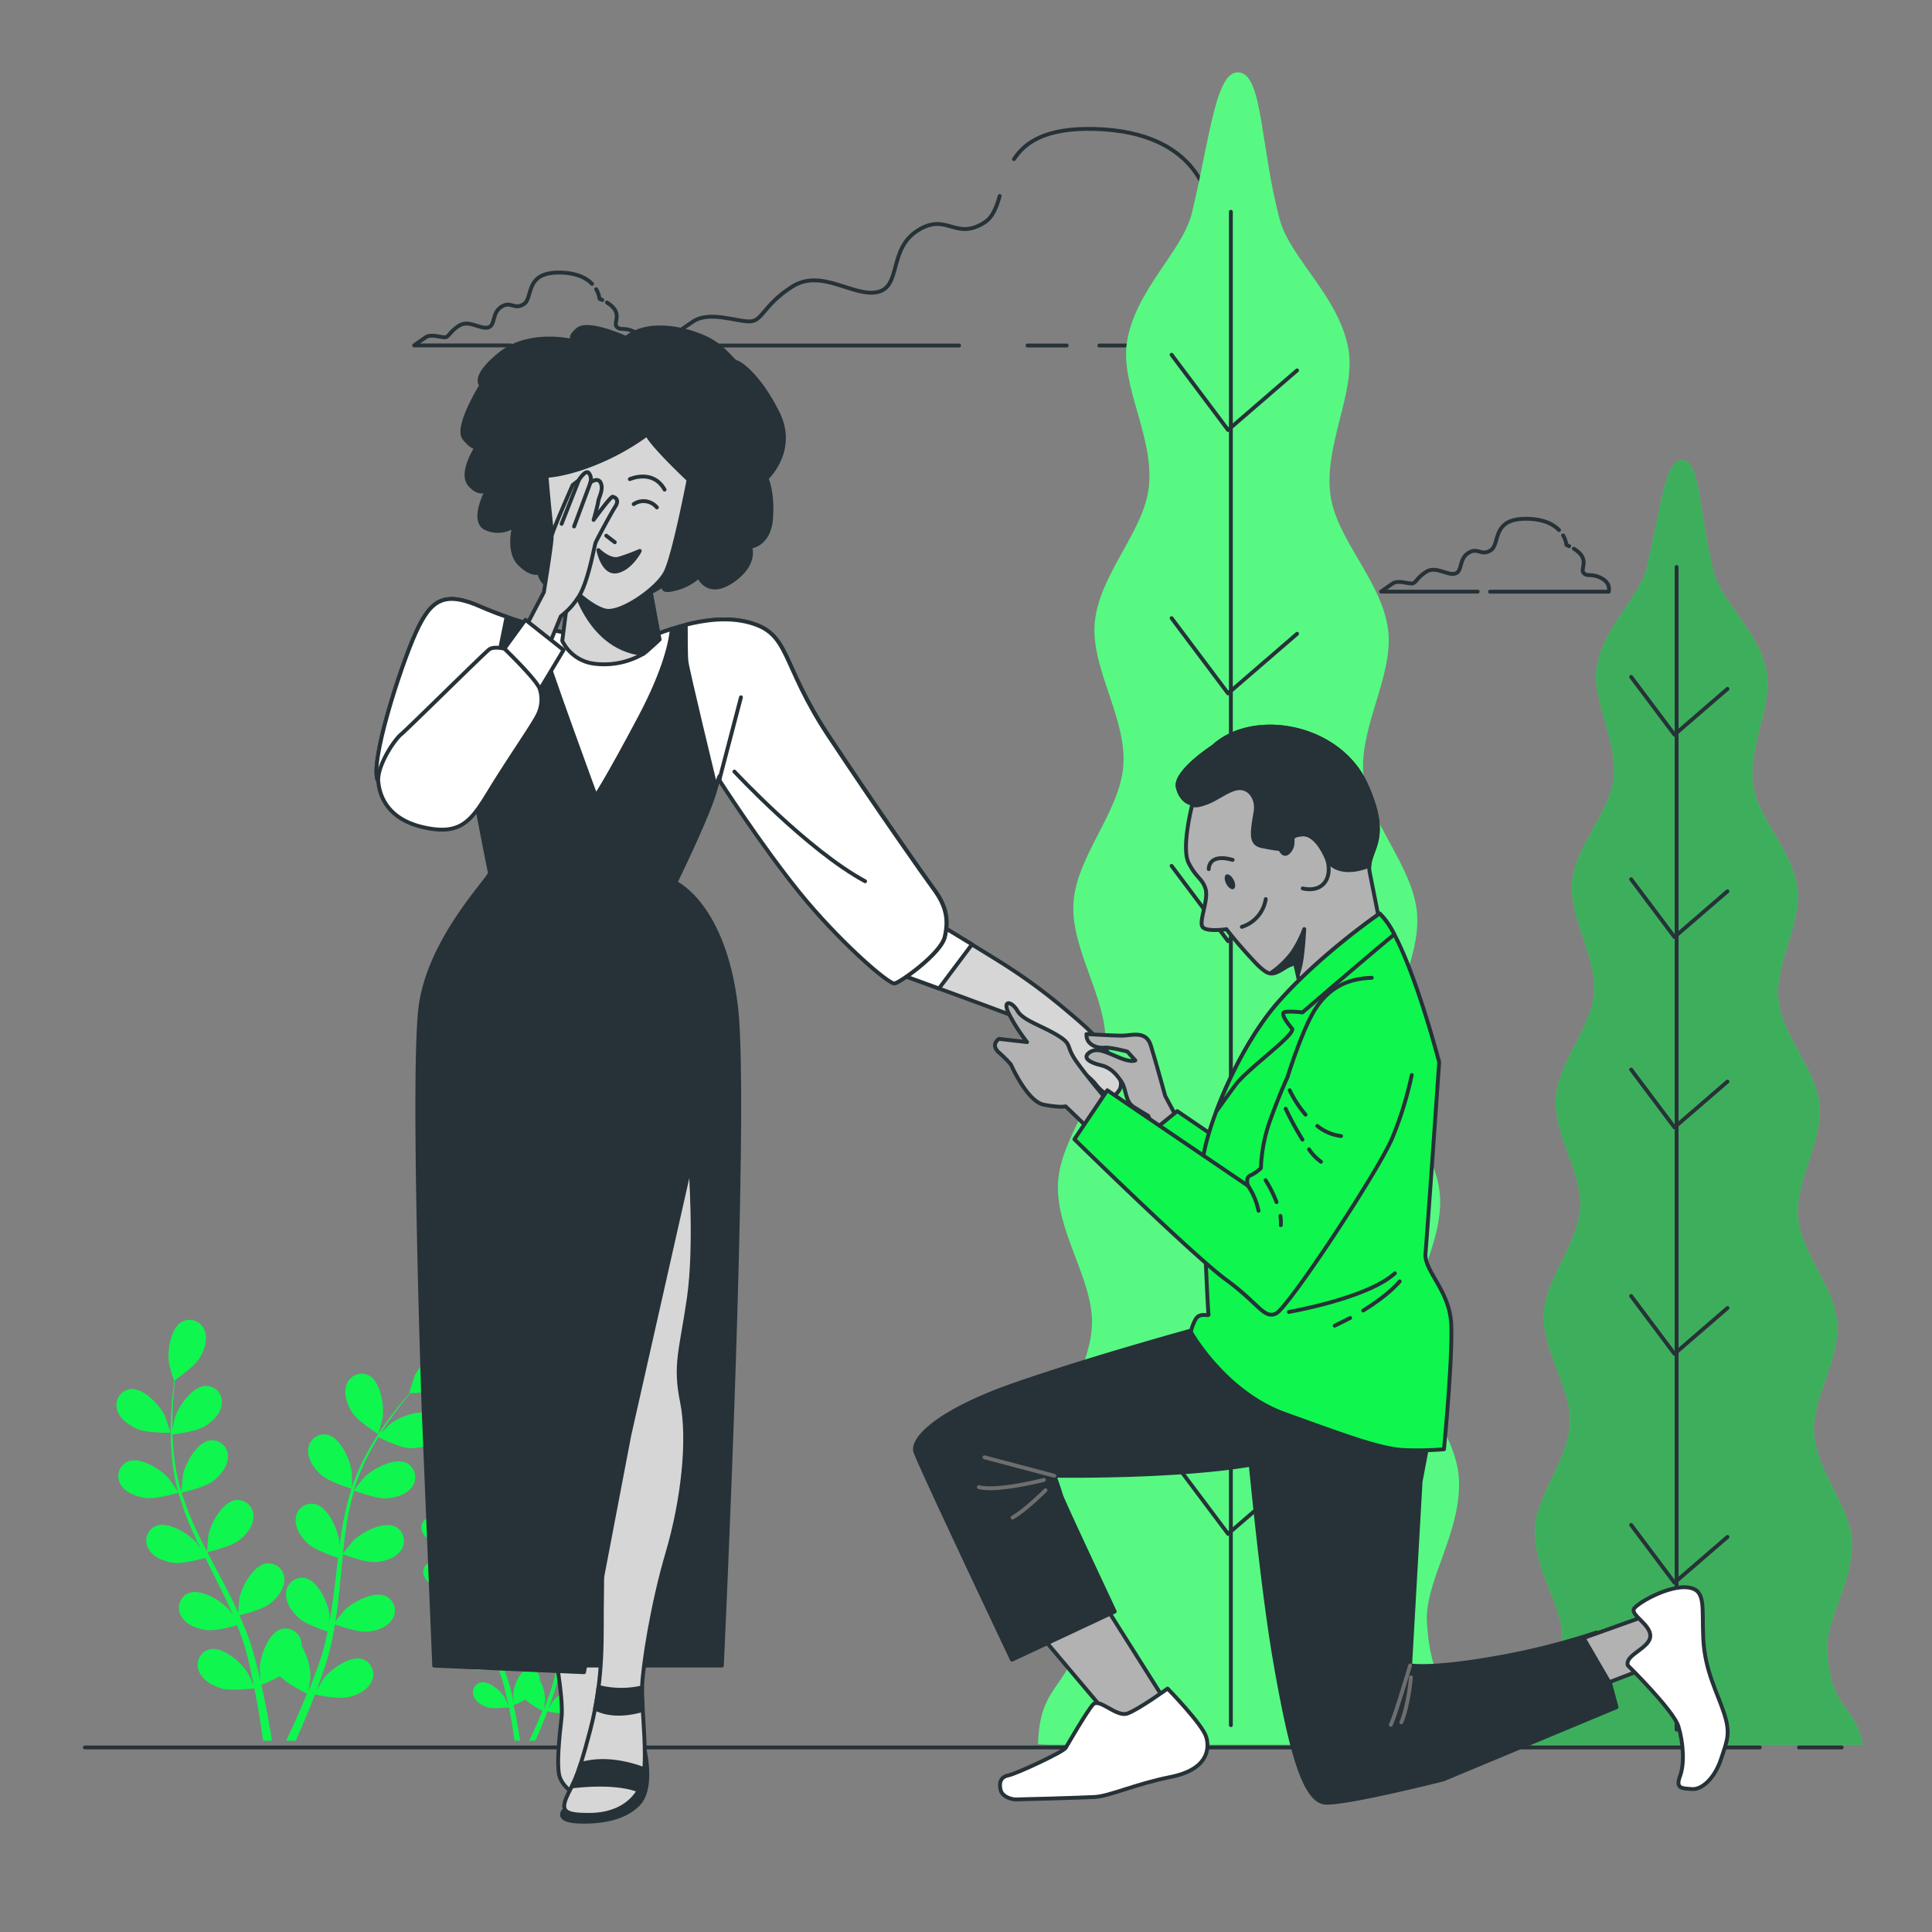<svg xmlns="http://www.w3.org/2000/svg" viewBox="0 0 500 500">
   <rect x="0" y="0" width="500" height="500" fill="#808080" stroke="none"/>
   <g id="freepik--Floor--inject-98"><line x1="465.57" y1="452.24" x2="476.62" y2="452.24" style="fill:none;stroke:#263238;stroke-linecap:round;stroke-linejoin:round"></line><line x1="21.96" y1="452.24" x2="455.44" y2="452.24" style="fill:none;stroke:#263238;stroke-linecap:round;stroke-linejoin:round"></line></g><g id="freepik--Clouds--inject-98"><path d="M153.23,73.46c-1.41-1.47-3.86-2.81-8.11-2.92-9.55-.23-7,6.53-9.55,8.16s-3.26-.93-5.83.7-1.4,4.89-3.49,5.36-4.9-2.1-7.46-.47-2.56,3-3.73,3-3.49-.93-4.89,0-3,2.1-3,2.1h25" style="fill:none;stroke:#263238;stroke-linecap:round;stroke-linejoin:round"></path><path d="M155.86,77.63l-.72-.33a6.25,6.25,0,0,0-.86-2.46" style="fill:none;stroke:#263238;stroke-linecap:round;stroke-linejoin:round"></path><path d="M135.36,89.42h30.73s.7-2.1-1.87-3.5-3.72-.23-4.65-1.4,1.85-3.55-2.49-6.23" style="fill:none;stroke:#263238;stroke-linecap:round;stroke-linejoin:round"></path><path d="M403.48,137.18c-1.41-1.47-3.87-2.82-8.11-2.92-9.56-.23-7,6.52-9.56,8.15s-3.26-.93-5.82.7-1.4,4.9-3.5,5.36-4.89-2.1-7.45-.46-2.56,3-3.73,3-3.49-.93-4.89,0-3,2.1-3,2.1h25" style="fill:none;stroke:#263238;stroke-linecap:round;stroke-linejoin:round"></path><path d="M406.11,141.35l-.73-.33a6.32,6.32,0,0,0-.85-2.46" style="fill:none;stroke:#263238;stroke-linecap:round;stroke-linejoin:round"></path><path d="M385.61,153.13h30.72s.7-2.1-1.86-3.49-3.73-.24-4.66-1.4,1.85-3.55-2.49-6.23" style="fill:none;stroke:#263238;stroke-linecap:round;stroke-linejoin:round"></path><path d="M284.51,89.42h60.92s2.08-6.23-5.54-10.38-11.07-.7-13.83-4.16,7.61-12.45-13.15-21.45c0,0-1.39-19.37-29.76-20.06-12.24-.3-17.78,3.27-20.74,7.81" style="fill:none;stroke:#263238;stroke-linecap:round;stroke-linejoin:round"></path><line x1="265.92" y1="89.42" x2="276.06" y2="89.42" style="fill:none;stroke:#263238;stroke-linecap:round;stroke-linejoin:round"></line><path d="M258.72,50.73c-.87,3-1.81,5.5-3.94,6.85-7.61,4.85-9.68-2.76-17.3,2.08s-4.15,14.53-10.37,15.92S212.57,69.35,205,74.19s-7.61,9-11.07,9-10.38-2.77-14.53,0-9,6.23-9,6.23h77.81" style="fill:none;stroke:#263238;stroke-linecap:round;stroke-linejoin:round"></path></g><g id="freepik--Trees--inject-98"><path d="M397.74,451.53H482c-1.62-10.31-8.24-8.5-9.12-24.46-.44-8.05,7-18,6.36-28.56-.53-8.71-9.11-17.63-9.78-27.58-.6-9,6.72-19,6-28.64-.67-9.15-9.37-17.93-10.14-27.45-.75-9.28,6.42-19.35,5.58-28.73s-9.7-18-10.64-27.26c-1-9.51,6-19.74,4.91-28.85-1.12-9.66-10.24-18-11.47-26.9-1.38-9.91,5.08-20.5,3.56-29-1.85-10.49-11.6-18.07-13.66-25.8-3.82-14.41-3.34-28.3-7.86-29.2-4.82-1-5.92,12.65-9.57,27.86-1.84,7.65-11.38,15.39-12.95,25.88-1.27,8.49,5.47,18.82,4.37,28.69-1,8.84-9.87,17.34-10.74,26.94-.81,9,6.4,19,5.69,28.45-.69,9.19-9.31,17.95-9.91,27.27s6.84,19.1,6.34,28.31c-.52,9.44-9,18.36-9.42,27.44-.46,9.61,7.12,19.3,6.75,28.21-.41,9.87-8.76,18.92-9.06,27.55-.38,10.48,7.32,20.15,7.08,28.13-.51,17.32-8.44,13.73-8.73,27.67Z" style="fill:#0FF64E"></path><path d="M397.74,451.53H482c-1.62-10.31-8.24-8.5-9.12-24.46-.44-8.05,7-18,6.36-28.56-.53-8.71-9.11-17.63-9.78-27.58-.6-9,6.72-19,6-28.64-.67-9.15-9.37-17.93-10.14-27.45-.75-9.28,6.42-19.35,5.58-28.73s-9.7-18-10.64-27.26c-1-9.51,6-19.74,4.91-28.85-1.12-9.66-10.24-18-11.47-26.9-1.38-9.91,5.08-20.5,3.56-29-1.85-10.49-11.6-18.07-13.66-25.8-3.82-14.41-3.34-28.3-7.86-29.2-4.82-1-5.92,12.65-9.57,27.86-1.84,7.65-11.38,15.39-12.95,25.88-1.27,8.49,5.47,18.82,4.37,28.69-1,8.84-9.87,17.34-10.74,26.94-.81,9,6.4,19,5.69,28.45-.69,9.19-9.31,17.95-9.91,27.27s6.84,19.1,6.34,28.31c-.52,9.44-9,18.36-9.42,27.44-.46,9.61,7.12,19.3,6.75,28.21-.41,9.87-8.76,18.92-9.06,27.55-.38,10.48,7.32,20.15,7.08,28.13-.51,17.32-8.44,13.73-8.73,27.67Z" style="fill:#fff;opacity:0.3"></path><path d="M397.74,451.53H482c-1.62-10.31-8.24-8.5-9.12-24.46-.44-8.05,7-18,6.36-28.56-.53-8.71-9.11-17.63-9.78-27.58-.6-9,6.72-19,6-28.64-.67-9.15-9.37-17.93-10.14-27.45-.75-9.28,6.42-19.35,5.58-28.73s-9.7-18-10.64-27.26c-1-9.51,6-19.74,4.91-28.85-1.12-9.66-10.24-18-11.47-26.9-1.38-9.91,5.08-20.5,3.56-29-1.85-10.49-11.6-18.07-13.66-25.8-3.82-14.41-3.34-28.3-7.86-29.2-4.82-1-5.92,12.65-9.57,27.86-1.84,7.65-11.38,15.39-12.95,25.88-1.27,8.49,5.47,18.82,4.37,28.69-1,8.84-9.87,17.34-10.74,26.94-.81,9,6.4,19,5.69,28.45-.69,9.19-9.31,17.95-9.91,27.27s6.84,19.1,6.34,28.31c-.52,9.44-9,18.36-9.42,27.44-.46,9.61,7.12,19.3,6.75,28.21-.41,9.87-8.76,18.92-9.06,27.55-.38,10.48,7.32,20.15,7.08,28.13-.51,17.32-8.44,13.73-8.73,27.67Z" style="opacity:0.3"></path><line x1="433.91" y1="146.74" x2="433.91" y2="447.64" style="fill:none;stroke:#263238;stroke-linecap:round;stroke-linejoin:round"></line><polyline points="447.07 178.28 433.35 190.13 422.13 175.17" style="fill:none;stroke:#263238;stroke-linecap:round;stroke-linejoin:round"></polyline><polyline points="447.07 230.66 433.35 242.5 422.13 227.54" style="fill:none;stroke:#263238;stroke-linecap:round;stroke-linejoin:round"></polyline><polyline points="447.07 279.91 433.35 291.76 422.13 276.8" style="fill:none;stroke:#263238;stroke-linecap:round;stroke-linejoin:round"></polyline><polyline points="447.07 338.52 433.35 350.37 422.13 335.4" style="fill:none;stroke:#263238;stroke-linecap:round;stroke-linejoin:round"></polyline><polyline points="447.07 397.76 433.35 409.6 422.13 394.64" style="fill:none;stroke:#263238;stroke-linecap:round;stroke-linejoin:round"></polyline><path d="M271.47,451.53H381.14c-2.1-13.42-10.72-11.06-11.86-31.84-.58-10.47,9.11-23.42,8.27-37.18-.69-11.32-11.86-22.94-12.72-35.89-.79-11.7,8.75-24.67,7.82-37.28-.87-11.91-12.19-23.34-13.2-35.73-1-12.08,8.36-25.19,7.26-37.4s-12.62-23.44-13.84-35.48c-1.26-12.37,7.77-25.7,6.39-37.55-1.47-12.57-13.33-23.43-14.94-35-1.79-12.89,6.61-26.67,4.65-37.81-2.41-13.65-15.11-23.52-17.79-33.58-5-18.76-4.35-36.83-10.23-38-6.28-1.26-7.71,16.46-12.47,36.27-2.38,10-14.8,20-16.85,33.68-1.65,11.06,7.13,24.5,5.69,37.35-1.29,11.5-12.85,22.56-14,35.07-1.06,11.76,8.32,24.73,7.4,37-.9,12-12.12,23.35-12.9,35.49s8.91,24.87,8.25,36.86c-.68,12.28-11.7,23.88-12.26,35.71-.6,12.5,9.27,25.11,8.79,36.72-.53,12.85-11.4,24.63-11.8,35.86-.49,13.64,9.53,26.23,9.22,36.61-.67,22.54-11,17.87-11.36,36Z" style="fill:#0FF64E"></path><path d="M271.47,451.53H381.14c-2.1-13.42-10.72-11.06-11.86-31.84-.58-10.47,9.11-23.42,8.27-37.18-.69-11.32-11.86-22.94-12.72-35.89-.79-11.7,8.75-24.67,7.82-37.28-.87-11.91-12.19-23.34-13.2-35.73-1-12.08,8.36-25.19,7.26-37.4s-12.62-23.44-13.84-35.48c-1.26-12.37,7.77-25.7,6.39-37.55-1.47-12.57-13.33-23.43-14.94-35-1.79-12.89,6.61-26.67,4.65-37.81-2.41-13.65-15.11-23.52-17.79-33.58-5-18.76-4.35-36.83-10.23-38-6.28-1.26-7.71,16.46-12.47,36.27-2.38,10-14.8,20-16.85,33.68-1.65,11.06,7.13,24.5,5.69,37.35-1.29,11.5-12.85,22.56-14,35.07-1.06,11.76,8.32,24.73,7.4,37-.9,12-12.12,23.35-12.9,35.49s8.91,24.87,8.25,36.86c-.68,12.28-11.7,23.88-12.26,35.71-.6,12.5,9.27,25.11,8.79,36.72-.53,12.85-11.4,24.63-11.8,35.86-.49,13.64,9.53,26.23,9.22,36.61-.67,22.54-11,17.87-11.36,36Z" style="fill:#fff;opacity:0.3"></path><line x1="318.55" y1="54.8" x2="318.55" y2="446.47" style="fill:none;stroke:#263238;stroke-linecap:round;stroke-linejoin:round"></line><polyline points="335.68 95.86 317.82 111.28 303.21 91.81" style="fill:none;stroke:#263238;stroke-linecap:round;stroke-linejoin:round"></polyline><polyline points="335.68 164.03 317.82 179.45 303.21 159.98" style="fill:none;stroke:#263238;stroke-linecap:round;stroke-linejoin:round"></polyline><polyline points="335.68 228.15 317.82 243.57 303.21 224.09" style="fill:none;stroke:#263238;stroke-linecap:round;stroke-linejoin:round"></polyline><polyline points="335.68 304.44 317.82 319.86 303.21 300.38" style="fill:none;stroke:#263238;stroke-linecap:round;stroke-linejoin:round"></polyline><polyline points="335.68 381.54 317.82 396.96 303.21 377.48" style="fill:none;stroke:#263238;stroke-linecap:round;stroke-linejoin:round"></polyline></g><g id="freepik--Plants--inject-98"><path d="M35.48,369.8c2.52,1.11,8.69,1,8.69,1s-1.32-4-1.44-4.29c-1.35-2.83-5.63-7.5-9.12-7a4.16,4.16,0,0,0-3.34,5.21C30.85,367.07,33.33,368.87,35.48,369.8Z" style="fill:#0FF64E"></path><path d="M37.61,387.67c2.61.39,8.12-1.21,8.56-1.34a73.3,73.3,0,0,0,3.34,9.24c.75,1.75,1.57,3.5,2.41,5.23-.5-.73-1-1.39-1-1.47-2-2.37-7.42-5.75-10.65-4.38a4.16,4.16,0,0,0-1.84,5.91c1.19,2.17,4.05,3.25,6.37,3.59s7.08-.93,8.32-1.28c.33.66.65,1.33,1,2,1.59,3.18,3.2,6.34,4.68,9.49.52,1.11,1,2.22,1.47,3.33-.45-.65-.83-1.2-.9-1.28-2-2.37-7.41-5.75-10.65-4.38a4.16,4.16,0,0,0-1.84,5.91c1.19,2.18,4,3.25,6.37,3.59s6.62-.8,8.1-1.21c.45,1.15.91,2.3,1.3,3.44.25.78.54,1.52.75,2.32s.43,1.56.65,2.33c.36,1.51.74,3.05,1,4.53.23,1,.43,2,.63,3-.51-1.11-1.54-3.27-1.65-3.44-1.67-2.65-6.46-6.81-9.87-5.94a4.16,4.16,0,0,0-2.71,5.56c.85,2.33,3.51,3.83,5.75,4.52,2.47.75,7.94.06,8.62,0,.33,1.63.63,3.22.89,4.73.59,3.32,1,6.3,1.37,8.83h2.3c-.4-2.61-.93-5.72-1.62-9.21-.33-1.66-.71-3.43-1.12-5.24a42.94,42.94,0,0,0,4.81-2.26c1.8,1.95,6.41,4.23,7,4.52-.63,1.54-1.26,3-1.87,4.44-1.27,2.93-2.48,5.53-3.55,7.75h2.49c.92-2,1.93-4.37,3-6.94.64-1.57,1.3-3.25,2-5,.66.14,6.07,1.24,8.59.67,2.29-.51,5.06-1.81,6.08-4.07a4.17,4.17,0,0,0-2.3-5.75c-3.33-1.12-8.41,2.67-10.28,5.19-.11.15-1.12,1.9-1.74,3,.27-.71.53-1.4.79-2.14.54-1.45,1-2.91,1.55-4.48.23-.77.47-1.54.7-2.33s.41-1.61.63-2.43c.45-1.9.82-3.85,1.14-5.82,1.27.46,5.81,2,8.16,1.87s5.27-1,6.62-3.1a4.15,4.15,0,0,0-1.4-6c-3.12-1.61-8.72,1.36-10.94,3.57-.14.14-1.56,1.91-2.32,2.89.19-1.19.38-2.37.53-3.58.43-3.48.76-7,1.1-10.55.11-1.09.23-2.16.34-3.24.45.17,5.8,2.16,8.43,2,2.34-.17,5.27-1,6.63-3.11a4.17,4.17,0,0,0-1.4-6c-3.13-1.61-8.73,1.36-11,3.58-.17.16-2.2,2.71-2.69,3.38.25-2.37.52-4.74.89-7.06a73.32,73.32,0,0,1,2-9.28c.21.08,5.79,2.19,8.48,2,2.34-.17,5.27-1,6.63-3.11a4.17,4.17,0,0,0-1.4-6c-3.13-1.61-8.73,1.36-11,3.58-.17.17-2.36,2.91-2.73,3.44.06-.18.09-.37.14-.54a54.16,54.16,0,0,1,3.68-8.79c.8-1.56,1.65-3,2.51-4.4,1,.49,5.59,2.72,8,2.82s5.35-.44,6.93-2.36a4.15,4.15,0,0,0-.73-6.14c-2.93-1.95-8.82.39-11.27,2.34-.14.11-1.37,1.34-2.26,2.25.39-.62.79-1.27,1.19-1.86,1.47-2.21,3-4.15,4.28-5.86.76-1,1.47-1.81,2.14-2.61,1.23,0,6.21-.17,8.38-1.19s4.55-2.86,5.06-5.29a4.16,4.16,0,0,0-3.47-5.12c-3.5-.37-7.65,4.42-8.93,7.28-.11.25-1.39,4.33-1.33,4.33h.08c-.66.76-1.36,1.57-2.11,2.47-1.37,1.68-2.9,3.59-4.42,5.78A74.21,74.21,0,0,0,95,376a53.37,53.37,0,0,0-3.92,8.82l0,.11c0-1,0-3.91-.06-4.13-.4-3.11-3-8.89-6.47-9.53a4.15,4.15,0,0,0-4.79,3.91c-.21,2.47,1.59,4.95,3.34,6.51,2,1.76,7.44,3.47,7.88,3.6a74,74,0,0,0-2.32,9.55c-.33,1.88-.61,3.79-.87,5.7,0-.89,0-1.69,0-1.8-.41-3.11-3-8.89-6.47-9.53a4.16,4.16,0,0,0-4.8,3.91c-.2,2.48,1.59,4.95,3.34,6.51s6.41,3.14,7.64,3.53c-.09.73-.19,1.47-.27,2.2-.42,3.53-.83,7.05-1.33,10.49-.18,1.22-.4,2.41-.61,3.6,0-.8,0-1.46,0-1.56-.4-3.12-3-8.89-6.46-9.53a4.16,4.16,0,0,0-4.8,3.91c-.21,2.47,1.59,4.95,3.34,6.51s6,3,7.42,3.45c-.26,1.22-.51,2.43-.82,3.59-.22.79-.38,1.57-.65,2.35l-.75,2.31c-.53,1.45-1.06,2.95-1.61,4.35-.38,1-.75,1.91-1.13,2.84.19-1.21.51-3.57.52-3.77A16.06,16.06,0,0,0,78.07,426a4.69,4.69,0,0,0-.06-.92,4.16,4.16,0,0,0-5.08-3.53c-3.4.9-5.55,6.87-5.71,10,0,.19.11,2.2.21,3.48-.18-.74-.33-1.46-.52-2.22-.36-1.5-.76-3-1.18-4.6-.23-.76-.47-1.54-.7-2.32s-.55-1.58-.82-2.38c-.67-1.83-1.44-3.66-2.26-5.49,1.31-.31,6-1.5,7.83-2.93s3.84-3.76,3.82-6.24a4.16,4.16,0,0,0-4.49-4.26c-3.5.38-6.53,5.94-7.16,9,0,.19-.25,2.45-.34,3.69-.5-1.09-1-2.19-1.53-3.28-1.57-3.14-3.24-6.28-4.91-9.41-.51-1-1-1.93-1.5-2.89.47-.11,6-1.4,8.12-3,1.86-1.43,3.83-3.76,3.82-6.24a4.16,4.16,0,0,0-4.5-4.26c-3.49.38-6.52,5.94-7.16,9-.05.23-.34,3.48-.37,4.31-1.1-2.12-2.18-4.24-3.16-6.38A74.43,74.43,0,0,1,47,386.3c.22-.05,6-1.37,8.17-3C57,381.86,59,379.53,59,377a4.15,4.15,0,0,0-4.49-4.25c-3.5.37-6.53,5.94-7.17,9,0,.24-.36,3.73-.37,4.37-.05-.18-.13-.35-.18-.53A53.3,53.3,0,0,1,45,376.3c-.2-1.75-.29-3.43-.34-5.06,1.11-.14,6.16-.81,8.26-2.08s4.22-3.32,4.47-5.79a4.15,4.15,0,0,0-4-4.72c-3.52,0-7.14,5.19-8.11,8.18-.05.16-.41,1.87-.65,3.12,0-.74,0-1.5,0-2.21,0-2.66.17-5.09.34-7.25.1-1.22.22-2.33.34-3.36,1-.7,5.09-3.57,6.34-5.62s2.22-4.89,1.3-7.2A4.15,4.15,0,0,0,47.2,342c-3.12,1.61-4,7.9-3.43,11,0,.26,1.23,4.37,1.28,4.33l.06,0c-.14,1-.27,2.06-.4,3.22-.21,2.16-.43,4.59-.5,7.26a74.93,74.93,0,0,0,.21,8.62,53.39,53.39,0,0,0,1.6,9.51l0,.11c-.55-.87-2.18-3.24-2.32-3.41-2.06-2.38-7.42-5.76-10.66-4.38a4.16,4.16,0,0,0-1.84,5.91C32.43,386.26,35.29,387.34,37.61,387.67Z" style="fill:#0FF64E"></path><path d="M97.88,371.16c.06,0,1.12-4.1,1.16-4.37.43-3.11-.56-9.37-3.72-10.9a4.16,4.16,0,0,0-5.66,2.51c-.85,2.33.22,5.19,1.5,7.16C92.65,367.87,97.88,371.16,97.88,371.16Z" style="fill:#0FF64E"></path><path d="M112.45,399.26c1.61.7,5.52.61,5.52.61s-.84-2.56-.91-2.71c-.86-1.8-3.58-4.77-5.79-4.47a2.64,2.64,0,0,0-2.12,3.31C109.52,397.53,111.09,398.67,112.45,399.26Z" style="fill:#0FF64E"></path><path d="M113.81,410.61c1.66.24,5.15-.78,5.43-.86a47.06,47.06,0,0,0,2.12,5.87c.48,1.11,1,2.22,1.53,3.32-.32-.47-.6-.88-.65-.94-1.31-1.5-4.71-3.65-6.76-2.78a2.64,2.64,0,0,0-1.17,3.75c.76,1.38,2.57,2.07,4,2.28s4.5-.59,5.29-.81l.62,1.26c1,2,2,4,3,6,.33.71.63,1.41.93,2.12-.28-.42-.52-.76-.56-.81-1.31-1.51-4.71-3.65-6.76-2.78a2.65,2.65,0,0,0-1.18,3.75c.76,1.38,2.58,2.06,4,2.28a17.11,17.11,0,0,0,5.14-.77c.29.73.58,1.46.83,2.18.15.5.34,1,.47,1.47s.28,1,.41,1.49c.23,1,.47,1.93.67,2.87.15.65.27,1.27.4,1.89-.32-.7-1-2.07-1-2.17-1.06-1.69-4.1-4.33-6.26-3.78A2.64,2.64,0,0,0,122.6,439c.54,1.48,2.23,2.43,3.65,2.87s5,0,5.47,0c.21,1,.4,2.05.57,3,.37,2.11.65,4,.86,5.61h1.46c-.25-1.66-.58-3.63-1-5.85-.21-1.05-.45-2.17-.71-3.32a29,29,0,0,0,3.05-1.44,19.23,19.23,0,0,0,4.44,2.87c-.39,1-.79,1.93-1.18,2.82-.81,1.86-1.58,3.51-2.26,4.92h1.59c.58-1.3,1.22-2.77,1.89-4.41.41-1,.82-2.06,1.24-3.16.42.09,3.85.78,5.45.42s3.21-1.15,3.86-2.58a2.64,2.64,0,0,0-1.45-3.65c-2.12-.71-5.35,1.69-6.53,3.29-.07.1-.71,1.21-1.1,1.92.16-.45.33-.89.5-1.36.34-.92.65-1.84,1-2.84l.45-1.48c.15-.49.26-1,.39-1.54.29-1.21.52-2.45.73-3.7.81.29,3.68,1.29,5.17,1.19s3.35-.65,4.21-2a2.64,2.64,0,0,0-.89-3.83c-2-1-5.53.87-6.95,2.27-.08.09-1,1.21-1.47,1.84.12-.76.24-1.51.34-2.28.27-2.21.48-4.45.7-6.7l.21-2.05c.29.11,3.69,1.37,5.36,1.25,1.48-.1,3.34-.64,4.2-2a2.64,2.64,0,0,0-.89-3.83c-2-1-5.53.86-6.95,2.27-.1.1-1.39,1.72-1.7,2.15.16-1.51.33-3,.56-4.48a47.39,47.39,0,0,1,1.28-5.9c.14.06,3.68,1.39,5.39,1.27,1.48-.1,3.34-.65,4.2-2a2.64,2.64,0,0,0-.89-3.83c-2-1-5.53.87-6.94,2.27-.12.11-1.51,1.85-1.73,2.18,0-.11.05-.23.08-.34a34.24,34.24,0,0,1,2.34-5.57c.51-1,1.05-1.92,1.59-2.8.64.32,3.55,1.73,5.1,1.79s3.4-.28,4.39-1.49a2.65,2.65,0,0,0-.46-3.91c-1.86-1.23-5.6.25-7.15,1.5-.09.06-.87.84-1.44,1.42.26-.39.51-.81.76-1.18.93-1.4,1.87-2.63,2.71-3.72.49-.61.94-1.15,1.36-1.66.79,0,3.94-.1,5.32-.75s2.89-1.81,3.22-3.36a2.65,2.65,0,0,0-2.21-3.25c-2.22-.23-4.85,2.8-5.66,4.62-.07.16-.89,2.75-.85,2.75h0c-.42.47-.86,1-1.34,1.56-.87,1.07-1.84,2.28-2.8,3.67a45.92,45.92,0,0,0-2.91,4.64,34,34,0,0,0-2.49,5.59.19.19,0,0,1,0,.07c0-.65,0-2.48,0-2.62-.26-2-1.91-5.64-4.11-6a2.64,2.64,0,0,0-3,2.48c-.13,1.57,1,3.14,2.12,4.14s4.72,2.2,5,2.28a46.62,46.62,0,0,0-1.47,6.06c-.21,1.2-.39,2.4-.55,3.62,0-.57,0-1.07,0-1.14-.26-2-1.91-5.65-4.11-6.05a2.64,2.64,0,0,0-3,2.48c-.13,1.57,1,3.14,2.12,4.13s4.07,2,4.85,2.24l-.18,1.4c-.27,2.24-.52,4.47-.84,6.66-.11.77-.25,1.52-.39,2.28,0-.5,0-.93,0-1-.25-2-1.91-5.64-4.1-6.05a2.65,2.65,0,0,0-3.05,2.48c-.13,1.57,1,3.14,2.12,4.14a17,17,0,0,0,4.71,2.19c-.16.77-.32,1.54-.51,2.28-.15.5-.25,1-.42,1.48s-.32,1-.47,1.47c-.34.92-.68,1.87-1,2.76-.24.63-.48,1.21-.71,1.81.12-.77.32-2.27.32-2.4a10.35,10.35,0,0,0-1.37-5,2.83,2.83,0,0,0,0-.58,2.64,2.64,0,0,0-3.23-2.24c-2.15.57-3.52,4.36-3.62,6.35,0,.11.07,1.39.13,2.2-.11-.47-.21-.92-.32-1.4-.23-1-.48-1.9-.75-2.92l-.45-1.48c-.14-.49-.35-1-.52-1.5-.43-1.17-.92-2.33-1.43-3.49.83-.2,3.78-.95,5-1.86s2.43-2.39,2.42-4a2.64,2.64,0,0,0-2.85-2.71c-2.22.24-4.14,3.78-4.55,5.73,0,.12-.15,1.55-.21,2.34-.32-.69-.63-1.39-1-2.08-1-2-2.06-4-3.11-6-.33-.61-.64-1.23-1-1.84.3-.06,3.83-.88,5.16-1.9,1.18-.91,2.43-2.39,2.42-4a2.65,2.65,0,0,0-2.85-2.71c-2.22.24-4.15,3.78-4.55,5.73,0,.15-.22,2.21-.24,2.73-.7-1.34-1.38-2.69-2-4a45.94,45.94,0,0,1-2.18-5.63c.14,0,3.83-.87,5.19-1.91,1.18-.91,2.43-2.39,2.42-4a2.63,2.63,0,0,0-2.85-2.7c-2.22.24-4.14,3.77-4.55,5.72,0,.15-.23,2.37-.23,2.78,0-.12-.09-.23-.12-.34a34.42,34.42,0,0,1-1.13-5.94c-.12-1.1-.18-2.17-.21-3.21.7-.08,3.91-.51,5.24-1.32s2.68-2.1,2.84-3.67a2.64,2.64,0,0,0-2.54-3c-2.23,0-4.53,3.3-5.14,5.19,0,.11-.26,1.19-.41,2,0-.46,0-1,0-1.4,0-1.68.11-3.23.22-4.6.07-.77.14-1.48.22-2.13.65-.44,3.23-2.27,4-3.57s1.41-3.1.83-4.57a2.65,2.65,0,0,0-3.64-1.49c-2,1-2.5,5-2.17,7,0,.17.78,2.77.81,2.75l0,0c-.09.63-.17,1.31-.25,2-.14,1.37-.28,2.91-.32,4.61a48.9,48.9,0,0,0,.13,5.47,34.05,34.05,0,0,0,1,6l0,.07c-.35-.55-1.39-2.06-1.48-2.16-1.3-1.51-4.71-3.65-6.76-2.78a2.64,2.64,0,0,0-1.17,3.75C110.52,409.71,112.33,410.39,113.81,410.61Z" style="fill:#0FF64E"></path><path d="M152.06,400.12s.71-2.6.74-2.77c.27-2-.36-6-2.37-6.92a2.65,2.65,0,0,0-3.59,1.59c-.54,1.48.15,3.3,1,4.55C148.74,398,152.06,400.12,152.06,400.12Z" style="fill:#0FF64E"></path></g><g id="freepik--character-1--inject-98"><path d="M162,87.45s-9.69-4.42-12.41-2.21-1.19,3.06-1.19,3.06-11.23-2.89-18.88,3.23-4.93,8.16-4.93,8.16-6.8,10.89-4.42,13.78,3.23,2.21,3.23,2.21-4.42,6.63-1.87,9.69,4.59,1.36,4.59,1.36-4.42,8.16-.34,10a7.32,7.32,0,0,0,7.31-.68s-1.87,6.63,1.36,9.86,5.11,2.22,5.11,2.22.17,4.93,10,6.63,11.73,2.21,15.81.17a67.77,67.77,0,0,0,6.63-3.74s-1.53,2.38,2.72,1.19a13.66,13.66,0,0,0,6.12-3.23s2.22,5.61,8.68,1.19,4.59-8.85,4.59-8.85,4.93-.34,5.44-7.31-1.19-10.37-1.19-10.37,7.82-7.14,2.89-17-9.86-12.93-10.71-13.1-2.38-2.89-6.12-5.27S168.8,82,162,87.45Z" style="fill:#263238;stroke:#263238;stroke-linecap:round;stroke-linejoin:round"></path><path d="M176.28,132s4.25-1.87,3.57,2.21-5.1,6.29-5.1,6.29Z" style="fill:none;stroke:#263238;stroke-linecap:round;stroke-linejoin:round"></path><path d="M142,129.45s-4.25-1.87-3.57,2.21,5.1,6.29,5.1,6.29Z" style="fill:none;stroke:#263238;stroke-linecap:round;stroke-linejoin:round"></path><path d="M143.17,425.21s2.76,14.14,2.15,19.37-1.23,11.68-.62,14.75,5.84,8.61,12.91,3.69,1.23-12.91.31-24.9.62-38.73.62-38.73l-.93-7.69Z" style="fill:#d6d6d6;stroke:#263238;stroke-linecap:round;stroke-linejoin:round"></path><path d="M174.75,228.41s12.68,5.59,15.76,32.33-3.69,170.31-3.69,170.31h-45.5Z" style="fill:#263238;stroke:#263238;stroke-linecap:round;stroke-linejoin:round"></path><path d="M145.89,468.57s-2.42,2.64,4,2.86,12.11-1.1,15.41-4.62,2.21-11.24,1.33-14.76-1.33-5.07-1.33-5.07-.66,5.95-7.26,11.68S145.89,468.57,145.89,468.57Z" style="fill:#263238;stroke:#263238;stroke-linecap:round;stroke-linejoin:round"></path><path d="M178.66,301.36s1.59,20.95-.39,34.61-3.74,17.18-1.76,26.87.22,25.55-3.75,39-6.38,29.07-6.6,34.8,2,21.15-.44,26-7.49,7.05-13.22,7.05-7.49-.66-5.95-4.4,2.43-3.09,6.17-17.41,2.86-24.89,3.08-34.8-.66-21.58-.66-21.58L177,294.12Z" style="fill:#d6d6d6;stroke:#263238;stroke-linecap:round;stroke-linejoin:round"></path><path d="M166.15,436.71a23.89,23.89,0,0,1-11.25-.13q-.33,2.69-.89,5.58c4.12,2.09,9,1.36,12.33.39C166.2,440.21,166.1,438.16,166.15,436.71Z" style="fill:#263238;stroke:#263238;stroke-linecap:round;stroke-linejoin:round"></path><path d="M150.25,456.55a36.09,36.09,0,0,1-2.28,5.78c4.38-.53,12-1,17.34,1,.14-.24.28-.48.41-.73a13.53,13.53,0,0,0,1-4.73C163.16,456.51,156.58,454.68,150.25,456.55Z" style="fill:#263238;stroke:#263238;stroke-linecap:round;stroke-linejoin:round"></path><path d="M234.2,252.61s27.21,9.9,28.12,10.39,3,4.81,3.75,7,3.82,4.18,6.46,6.38,2.21,5.16,4,4.55,2-.7,1.36-2.48a31.59,31.59,0,0,0-2.86-5.09s7.13,5.37,8.39,7.07,4.09,4.28,5.43,2.73,2.1-2.37-.39-7.64-5.49-8.21-12.7-14.23a146.05,146.05,0,0,0-16.19-11.89c-3.94-2.5-15.87-9.74-15.87-9.74S238.86,247.88,234.2,252.61Z" style="fill:#d6d6d6;stroke:#263238;stroke-linecap:round;stroke-linejoin:round"></path><path d="M234.2,252.61c4.66-4.73,9.49-13,9.49-13s3.83,2.32,7.87,4.79L243,255.82Z" style="fill:#fff;stroke:#263238;stroke-linecap:round;stroke-linejoin:round"></path><path d="M146.53,163.8a111.77,111.77,0,0,1-21.77-6.63c-9.86-4.42-13.26-2-17.17,6.63s-12.24,34.35-9.69,38.43,9.18,10.2,14.28,10,10.2-9,10.2-9,4.08,21.42,4.42,22.61-15.81,17-18,35,.85,104.23.85,104.23l2.72,66,38.77,1.7,11.73-61.38,15.81-70.06s7.15-33.33,6-46.08-9.87-26.87-9.87-26.87,8.34-17,10.21-23.63,1.19-2.89,1.19-2.89,10.71,16.66,20.74,29.07,23.13,23.89,24.66,23.55,11.9-7.73,12.92-12,.51-7.83-2.72-12.25-14.45-20.4-27.21-39.62S204.68,164,193.8,161.08,170,164.31,168,164.82,146.53,163.8,146.53,163.8Z" style="fill:#263238;stroke:#263238;stroke-linecap:round;stroke-linejoin:round"></path><path d="M165.57,185.73c6.87-12.95,8.09-20.33,8.3-23-3,1-5.18,1.89-5.92,2.08-2,.51-21.42-1-21.42-1s-3.28-.61-7.81-1.83c3.53,11.71,15.46,44,15.46,44S156.73,202.4,165.57,185.73Z" style="fill:#fff;stroke:#263238;stroke-linecap:round;stroke-linejoin:round"></path><path d="M214.54,190.66c-12.75-19.21-9.86-26.69-20.74-29.58-5.47-1.46-11.46-.63-16.32.61,0,2.78,0,7.95.16,9.42.17,2,7.49,32.14,7.49,32.14l.14.44c1.48-5.1.88-1.8.88-1.8s10.71,16.66,20.74,29.07,23.13,23.89,24.66,23.55,11.9-7.73,12.92-12,.51-7.83-2.72-12.25S227.3,209.88,214.54,190.66Z" style="fill:#fff;stroke:#263238;stroke-linecap:round;stroke-linejoin:round"></path><path d="M124.76,157.17c-9.86-4.42-13.26-2-17.17,6.63s-12.24,34.35-9.69,38.43,9.18,10.2,14.28,10c4.49-.15,9-7,10-8.66l8.93-43.95C129,158.92,126.83,158.09,124.76,157.17Z" style="fill:#fff;stroke:#263238;stroke-linecap:round;stroke-linejoin:round"></path><path d="M190.06,199.68s19,20.4,33.83,28.39" style="fill:none;stroke:#263238;stroke-linecap:round;stroke-linejoin:round"></path><path d="M147.72,148.67l-2.21,17.17a10.63,10.63,0,0,0,8.5,5.95,20.22,20.22,0,0,0,12.41-2.55c.85-.51,4.25-3.74,4.25-3.74l-2.89-15.64S155,153.43,147.72,148.67Z" style="fill:#d6d6d6;stroke:#263238;stroke-linecap:round;stroke-linejoin:round"></path><path d="M167.78,149.86s-12.75,3.57-20.06-1.19c0,0,3.36,18.87,18.7,20.57.85-.51,4.25-3.74,4.25-3.74Z" style="fill:#263238;stroke:#263238;stroke-linecap:round;stroke-linejoin:round"></path><path d="M167.44,112.45a62.41,62.41,0,0,1-13.09,7.31c-7.82,3.23-12.92,3.4-12.92,3.4s1.53,19.21,2.89,23.46,8.5,10.55,12.41,11.4,13.26-5.61,15.47-9.86,6-24,6-24S169.14,115.68,167.44,112.45Z" style="fill:#d6d6d6;stroke:#263238;stroke-linecap:round;stroke-linejoin:round"></path><path d="M164,130.47a4.51,4.51,0,0,1,6,.85" style="fill:none;stroke:#263238;stroke-linecap:round;stroke-linejoin:round"></path><path d="M163,124s5.95-2.72,9,2.72" style="fill:none;stroke:#263238;stroke-linecap:round;stroke-linejoin:round"></path><line x1="156.9" y1="138.63" x2="159.11" y2="140.33" style="fill:none;stroke:#263238;stroke-linecap:round;stroke-linejoin:round"></line><path d="M154.86,142.37s2.89,2.89,5.27,2.21a50.86,50.86,0,0,0,5.44-2s-2.38,4.6-5.95,5.28S154.86,142.37,154.86,142.37Z" style="fill:#263238;stroke:#263238;stroke-linecap:round;stroke-linejoin:round"></path><path d="M136.49,161.42l4.26-8.16s2.21-13.61,2-14.29,5.44-13.43,5.44-13.43l1.53-1.19s1.87-3.06,2.72-1.87a2.57,2.57,0,0,1,.34,2.38s2-1.53,2.72.17-.51,3.57-.68,4.76-1.19,4.76-1.19,4.76,4.42-6.12,4.93-6,1.87.68.68,2.55-4.76,8.5-5.1,9.35-2,10.72-4.59,14.29a18.93,18.93,0,0,1-4.42,4.76l-3.74,9.18-6.13-5.44Z" style="fill:#d6d6d6;stroke:#263238;stroke-linecap:round;stroke-linejoin:round"></path><line x1="149.76" y1="124.35" x2="145.34" y2="135.57" style="fill:none;stroke:#263238;stroke-linecap:round;stroke-linejoin:round"></line><line x1="152.82" y1="124.86" x2="148.57" y2="136.25" style="fill:none;stroke:#263238;stroke-linecap:round;stroke-linejoin:round"></line><polygon points="135.98 160.4 145.85 168.22 139.72 178.42 130.54 167.88 135.98 160.4" style="fill:#fff;stroke:#263238;stroke-linecap:round;stroke-linejoin:round"></polygon><path d="M130.54,167.88s-2.72-.68-3.91.17S105.89,188.28,103.85,190s-6.29,8.34-5.95,12.25,2.55,9.86,11.9,11.9,12.07-1.53,16.83-9.35,11.05-16.84,12.42-19.56a8.89,8.89,0,0,0,.68-6.8C139.22,176.21,130.54,167.88,130.54,167.88Z" style="fill:#fff;stroke:#263238;stroke-linecap:round;stroke-linejoin:round"></path><line x1="186.15" y1="201.89" x2="191.76" y2="180.46" style="fill:#fff;stroke:#263238;stroke-linecap:round;stroke-linejoin:round"></line></g><g id="freepik--character-2--inject-98"><path d="M301.55,283.62s-2.5-9.15-3.74-13.1-5-2.49-7.49-2.49-9.14-.42-9.14-.42c-.21,2.91,3.12,3.74,4.57,3.53s6,1,6,1l2.08,2.29s-.83.62-3.95-.62-5.82-2.91-7.9-1.46.21,2.7,2.91,3.33,4.16,2.49,5.4,4.36.83,5,3.12,6.45,3.74,2.28,3.74,2.28l2.7,6,5-5Z" style="fill:#b2b2b2;stroke:#263238;stroke-linecap:round;stroke-linejoin:round"></path><path d="M304.67,287.56l-8.73,7.07L309,313.75s1.66,4.37,3.74,4.79,2.7-.63,3.33-1S319,297.33,319,297.33Z" style="fill:#0FF64E;stroke:#263238;stroke-linecap:round;stroke-linejoin:round"></path><path d="M314,193.22s-10.17,6.58-9.17,10.57,3.79,4.18,3.79,4.18-3,11.37-1,15.35,3.59,4,4.39,6.78-1.8,8.37-.8,9.77,6.18.6,6.18.6a120.46,120.46,0,0,0,8.18,9.37c2.79,2.59,3.58,2.79,7,.6s2.59-1.2,2.59-1.2l1.4,6.38,20.53-16.75s-1.39-7-2.59-13,6-7.57-1-22.92S324.38,183.65,314,193.22Z" style="fill:#b2b2b2;stroke:#263238;stroke-linecap:round;stroke-linejoin:round"></path><path d="M329.16,251.63a24.2,24.2,0,0,0,5.19-5,28.7,28.7,0,0,0,3.19-6.18s-.2,4-.6,7a22.87,22.87,0,0,1-1,4.58l-.8-2.79Z" style="fill:#263238;stroke:#263238;stroke-linecap:round;stroke-linejoin:round"></path><path d="M314,193.22s-10.17,6.58-9.17,10.57,3.79,4.18,3.79,4.18-.2,1.2,3.59-.2c2.46-.9,4.54-2.64,7-3.51,4-1.39,6.31,2.43,5.75,5.71-1,5.78-1.4,8.37,1.59,9s4.79.79,4.79.79,1,2.6,2.59.2-1-3.58,3-4,6.58,6.58,6.58,6.58,2.4,4.79,10.85,1.52c.35-4.64,5.31-7.43-.88-21.06C346.51,187.64,324.38,183.65,314,193.22Z" style="fill:#263238;stroke:#263238;stroke-linecap:round;stroke-linejoin:round"></path><path d="M319.27,227.71c.53,1,.52,2.09,0,2.36s-1.4-.33-1.93-1.36-.51-2.09,0-2.37S318.75,226.68,319.27,227.71Z" style="fill:#263238"></path><path d="M343.52,222.53s1.19,3.58-.8,6-5.58,1.39-5.58,1.39" style="fill:none;stroke:#263238;stroke-linecap:round;stroke-linejoin:round"></path><path d="M321.39,239.87a9,9,0,0,0,6.18-7.18" style="fill:none;stroke:#263238;stroke-linecap:round;stroke-linejoin:round"></path><path d="M312.82,224.92s-.2-4.19,6.18-2.39" style="fill:none;stroke:#263238;stroke-linecap:round;stroke-linejoin:round"></path><path d="M268.5,422.26l21.41,25.35s2.08,2.71,6.44,0a12.54,12.54,0,0,0,5.41-7.06l-17.05-27Z" style="fill:#b2b2b2;stroke:#263238;stroke-linecap:round;stroke-linejoin:round"></path><path d="M302.17,437s-7.48,5.41-10.39,6.45-7.28-4.16-8.94-2.29-6.44,10.19-7.07,11.22-12.68,6.66-14.75,7.07-2.5,1.87-2.08,3.74,2.91,2.5,3.95,2.5,16.42-.42,20.37-.63,10.39-3.32,19.74-5.19,10.19-7.07,9.15-10.4S302.17,437,302.17,437Z" style="fill:#fff;stroke:#263238;stroke-linecap:round;stroke-linejoin:round"></path><path d="M322.75,369.25s3.53,39.5,7.27,60.9,7.28,36.17,13.1,36.38,30.35-6,30.35-6l44.89-18.71-5.19-19.33a181.12,181.12,0,0,1-26.61,6.65C370.35,432,364.94,431,364.94,431l2.71-47.6,2.49-13.1-39.28-9.14Z" style="fill:#263238;stroke:#263238;stroke-linecap:round;stroke-linejoin:round"></path><path d="M364.94,431s-3.95,13.3-5,15.38" style="fill:none;stroke:#6e6e6e;stroke-linecap:round;stroke-linejoin:round"></path><path d="M365.15,434.1s-.62,7.28-2.49,11.64" style="fill:none;stroke:#6e6e6e;stroke-linecap:round;stroke-linejoin:round"></path><line x1="351.85" y1="375.7" x2="363.9" y2="382.14" style="fill:none;stroke:#263238;stroke-linecap:round;stroke-linejoin:round"></line><line x1="341.46" y1="374.03" x2="353.51" y2="379.44" style="fill:none;stroke:#263238;stroke-linecap:round;stroke-linejoin:round"></line><path d="M309.86,343.89s-28.06,7.69-47.6,14.55-26.4,13.93-25.36,17.26,25,53.83,25,53.83l26.6-12.47s-13.51-28.68-13.92-30.14-1.67-5-1.67-5,38.46.63,57-4.16,25.77-9.56,25.77-9.56l-32.43-23.07A28.9,28.9,0,0,0,309.86,343.89Z" style="fill:#263238;stroke:#263238;stroke-linecap:round;stroke-linejoin:round"></path><line x1="272.86" y1="381.93" x2="254.78" y2="377.15" style="fill:none;stroke:#6e6e6e;stroke-linecap:round;stroke-linejoin:round"></line><path d="M270.16,383s-12.05,3.12-16.84,1.87" style="fill:none;stroke:#6e6e6e;stroke-linecap:round;stroke-linejoin:round"></path><path d="M270.58,385.67s-5.2,5.2-8.53,7.07" style="fill:none;stroke:#6e6e6e;stroke-linecap:round;stroke-linejoin:round"></path><path d="M357.05,236.43s-15.18,10.39-26.19,22.87-20,35.33-19.75,43.65,1.45,36.58,1.66,37.2-2.28-.62-3.32,1.25a10.76,10.76,0,0,0-1.25,3.33s8.73,15.58,24.32,21.2,24.94,9.14,31,9.35a83.11,83.11,0,0,0,10.18-.21s2.29-23.69,1.87-32.42-7.06-13.72-6.65-18.29,3.54-49.47,3.54-49.47S364.11,242.67,357.05,236.43Z" style="fill:#0FF64E;stroke:#263238;stroke-linecap:round;stroke-linejoin:round"></path><path d="M333.56,339.53s20.37-3.53,27.43-10" style="fill:none;stroke:#263238;stroke-linecap:round;stroke-linejoin:round"></path><path d="M349.41,341.09c-1.23.65-2.57,1.31-4,2" style="fill:none;stroke:#263238;stroke-linecap:round;stroke-linejoin:round"></path><path d="M362.24,331.63s-2.68,3.41-9.45,7.53" style="fill:none;stroke:#263238;stroke-linecap:round;stroke-linejoin:round"></path><path d="M332.31,262c.83-.42,4.78,0,4.78,0s18.48-15.9,23.75-20.17a20.08,20.08,0,0,0-3.79-5.4s-15.18,10.39-26.19,22.87c-6.62,7.48-12.48,18.71-16.06,28.29,1.44-2,3.27-4.56,5-6.88,3.32-4.37,15.8-13.1,14.55-14.55S331.48,262.41,332.31,262Z" style="fill:#0FF64E;stroke:#263238;stroke-linecap:round;stroke-linejoin:round"></path><polygon points="416.49 435.35 433.12 428.91 429.59 416.85 409.84 423.92 416.49 435.35" style="fill:#b2b2b2;stroke:#263238;stroke-linecap:round;stroke-linejoin:round"></polygon><path d="M421.27,431s11.85,11.64,13.1,15.79,1.66,9.56.41,12.89.63,3.12,3.12,3.33,5.82-2.71,7.48-7.7,2.5-6.65.84-11.84-5-11-5.41-19.33.83-12.68-3.95-13.31-12.68,3.75-13.92,5.41,4.36,4.16,4.15,7.27S420.44,428.28,421.27,431Z" style="fill:#fff;stroke:#263238;stroke-linecap:round;stroke-linejoin:round"></path><path d="M286.79,285.07s-6-7.07-8.52-10.81-.63-3.95-4.78-6.44-8.73-3.74-10.19-6.24-3.95-2.91-2.28.63a46.85,46.85,0,0,0,4.78,7.48l-7.28-.83s-2.29,1.45,0,3.53a31.7,31.7,0,0,1,3.12,3.12s4.16,9.56,8.52,10.39,5.61.42,5.61.42l6.24,6Z" style="fill:#b2b2b2;stroke:#263238;stroke-linecap:round;stroke-linejoin:round"></path><path d="M365.36,278.21a92.58,92.58,0,0,1-5,16.21c-3.53,8.53-27,44.07-30.14,45.52s-4.36-2.49-12.89-8.73-39.28-36.37-39.28-36.37l8.52-12.68L323,306.9s-.83-2.08.62-2.71a9.85,9.85,0,0,0,2.7-1.87,41.09,41.09,0,0,1,2.5-12.68c2.49-6.86,4.36-10.81,4.36-10.81s3.95-12.88,7.48-18.08,8.11-7.48,14.35-7.69" style="fill:#0FF64E;stroke:#263238;stroke-linecap:round;stroke-linejoin:round"></path><path d="M340.91,291.39a12.1,12.1,0,0,0,6.16,2.62" style="fill:none;stroke:#263238;stroke-linecap:round;stroke-linejoin:round"></path><path d="M333.77,282.16a29.52,29.52,0,0,0,4.1,6.31" style="fill:none;stroke:#263238;stroke-linecap:round;stroke-linejoin:round"></path><path d="M338.78,297.46a12.83,12.83,0,0,0,3.09,3.2" style="fill:none;stroke:#263238;stroke-linecap:round;stroke-linejoin:round"></path><path d="M332.73,286.94a81.42,81.42,0,0,0,4.35,8" style="fill:none;stroke:#263238;stroke-linecap:round;stroke-linejoin:round"></path><path d="M323,306.9a17.68,17.68,0,0,1,2.7,6.44" style="fill:none;stroke:#263238;stroke-linecap:round;stroke-linejoin:round"></path><path d="M331.36,314.67a10.39,10.39,0,0,1,.12,2.41" style="fill:none;stroke:#263238;stroke-linecap:round;stroke-linejoin:round"></path><path d="M327.53,305.44a32.08,32.08,0,0,1,2.84,5.66" style="fill:none;stroke:#263238;stroke-linecap:round;stroke-linejoin:round"></path></g>
</svg>